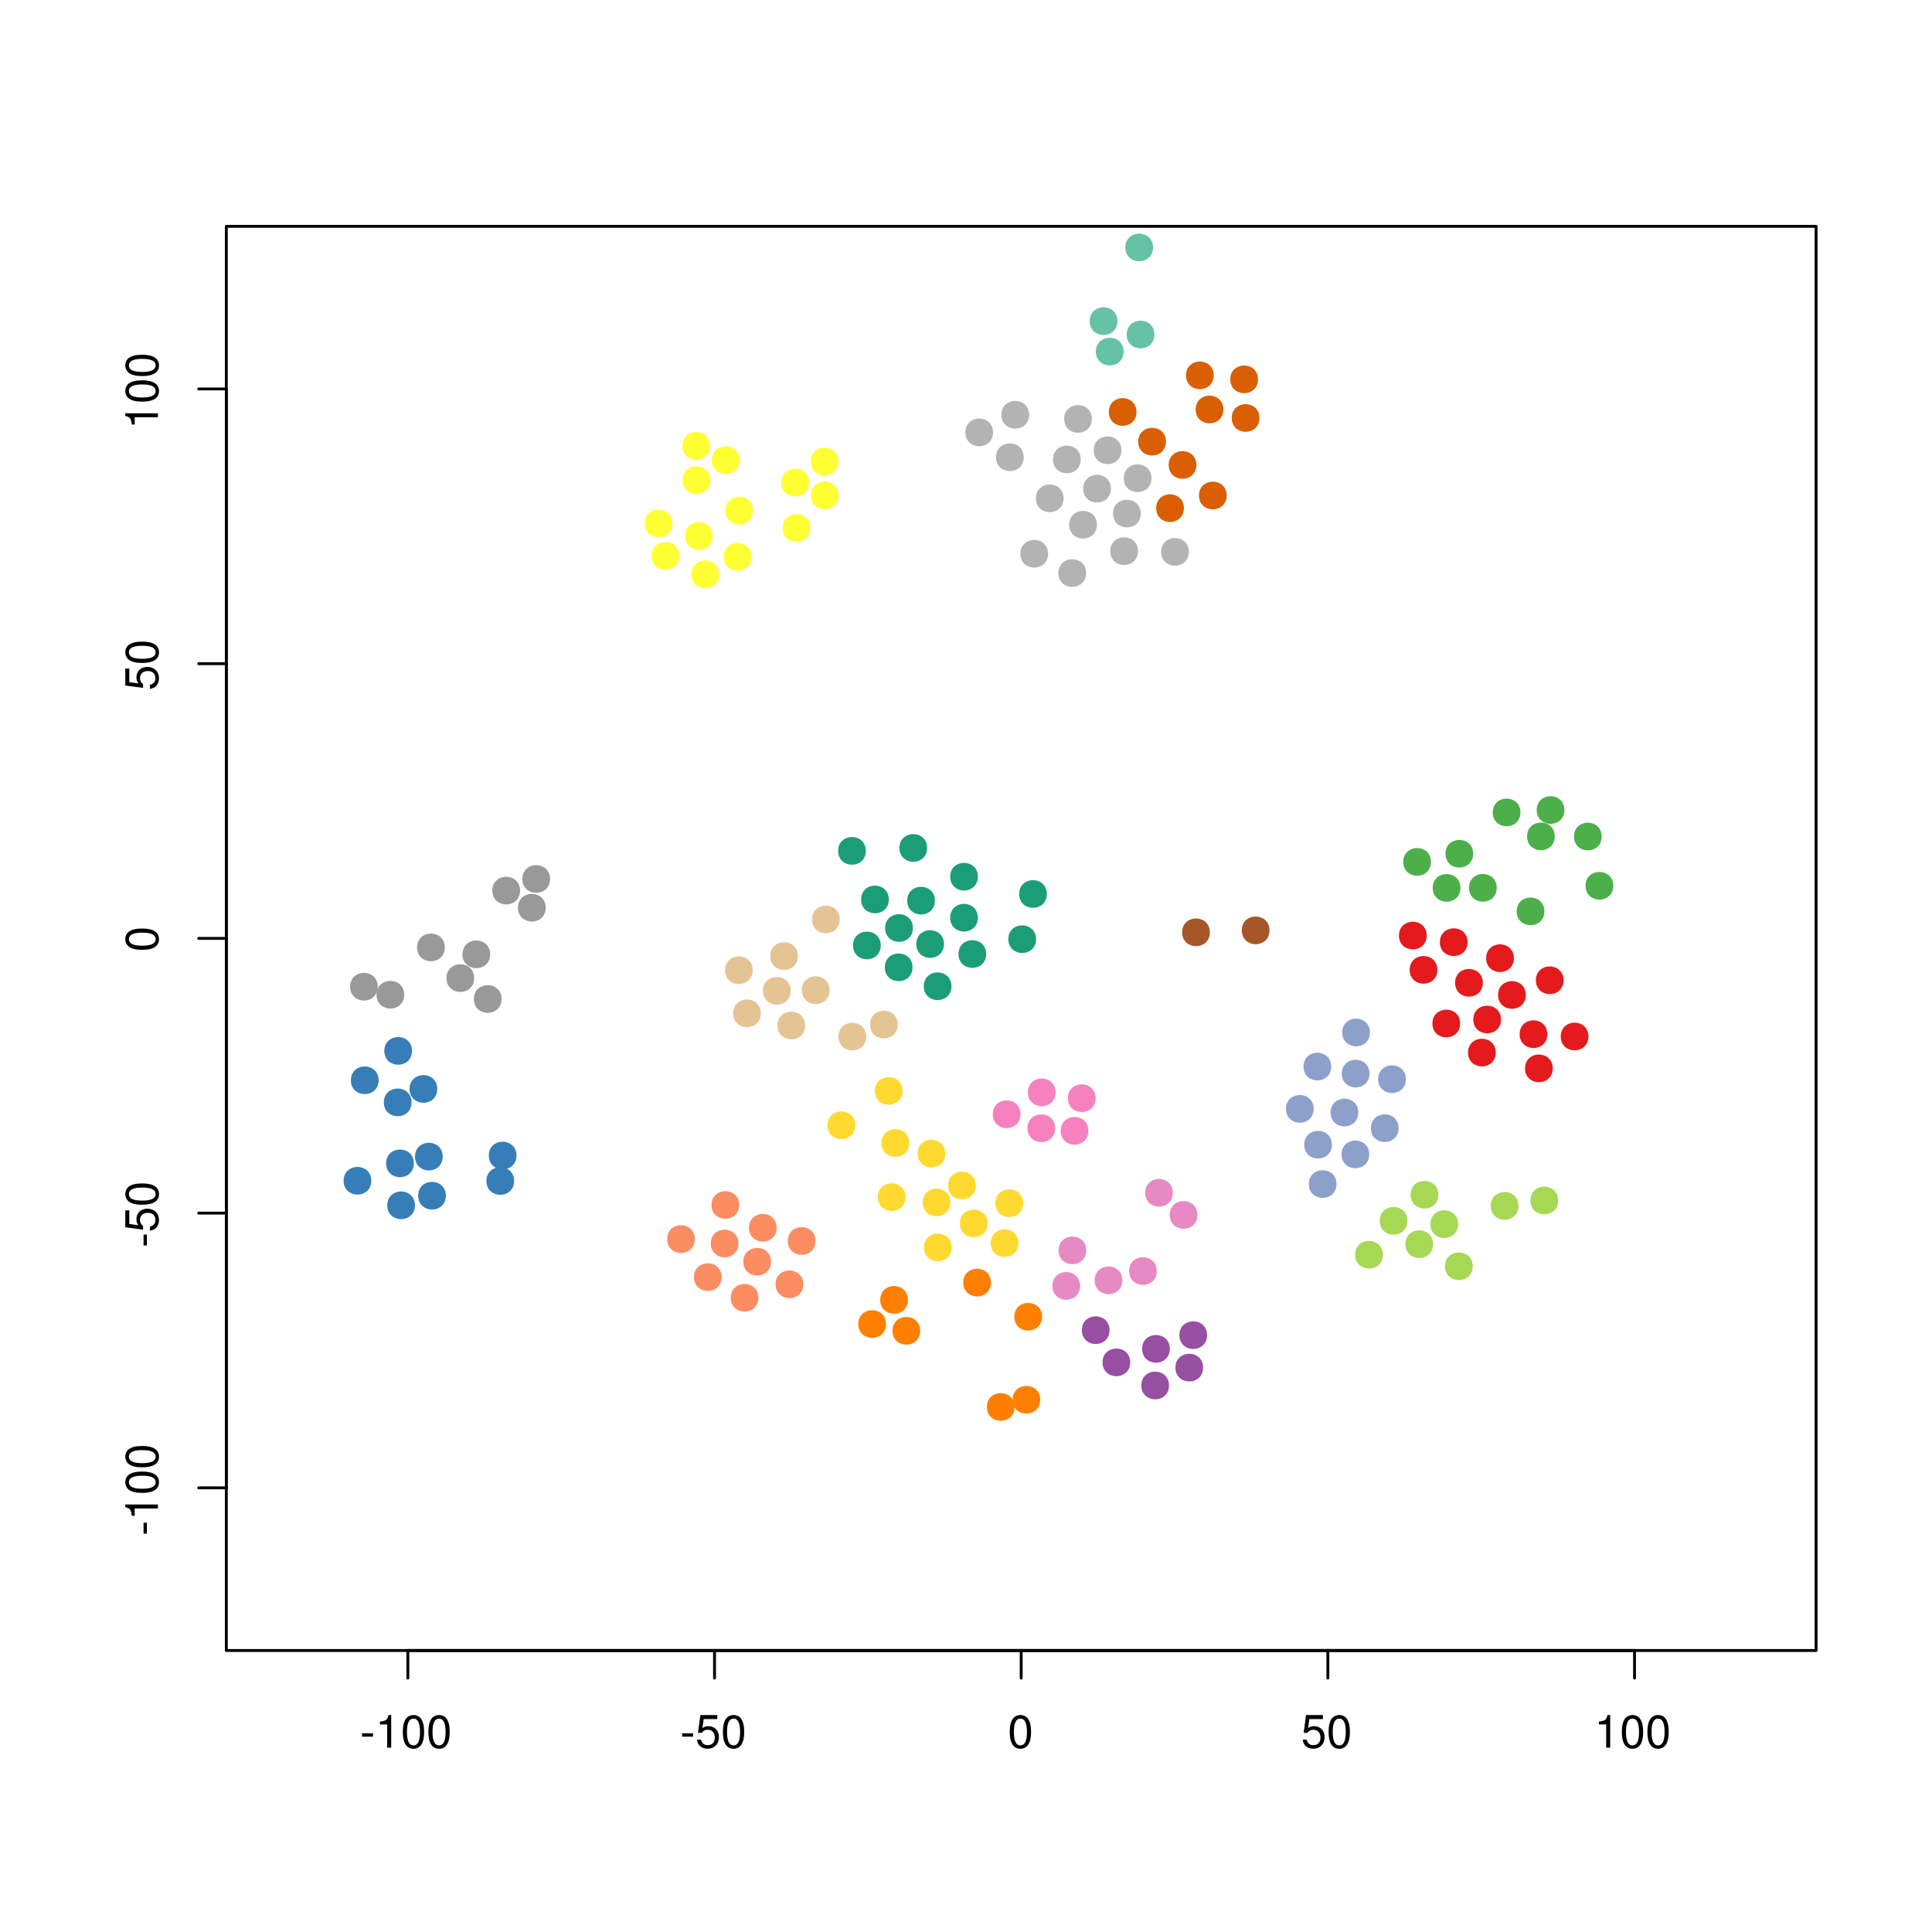 <?xml version="1.0" encoding="UTF-8"?>
<svg xmlns="http://www.w3.org/2000/svg" xmlns:xlink="http://www.w3.org/1999/xlink" width="504pt" height="504pt" viewBox="0 0 504 504" version="1.1">
<defs>
<g>
<symbol overflow="visible" id="glyph0-0">
<path style="stroke:none;" d=""/>
</symbol>
<symbol overflow="visible" id="glyph0-1">
<path style="stroke:none;" d="M 3.406 -3.75 L 0.547 -3.75 L 0.547 -2.875 L 3.406 -2.875 L 3.406 -3.75 Z M 3.406 -3.75 "/>
</symbol>
<symbol overflow="visible" id="glyph0-2">
<path style="stroke:none;" d="M 3.109 -6.062 L 3.109 0 L 4.156 0 L 4.156 -8.516 L 3.469 -8.516 C 3.094 -7.203 2.859 -7.016 1.219 -6.812 L 1.219 -6.062 L 3.109 -6.062 Z M 3.109 -6.062 "/>
</symbol>
<symbol overflow="visible" id="glyph0-3">
<path style="stroke:none;" d="M 3.297 -8.516 C 2.516 -8.516 1.781 -8.156 1.344 -7.578 C 0.797 -6.828 0.516 -5.688 0.516 -4.109 C 0.516 -1.25 1.469 0.281 3.297 0.281 C 5.094 0.281 6.078 -1.25 6.078 -4.047 C 6.078 -5.703 5.812 -6.797 5.25 -7.578 C 4.812 -8.172 4.109 -8.516 3.297 -8.516 Z M 3.297 -7.578 C 4.438 -7.578 5 -6.422 5 -4.141 C 5 -1.734 4.453 -0.594 3.281 -0.594 C 2.156 -0.594 1.594 -1.781 1.594 -4.109 C 1.594 -6.438 2.156 -7.578 3.297 -7.578 Z M 3.297 -7.578 "/>
</symbol>
<symbol overflow="visible" id="glyph0-4">
<path style="stroke:none;" d="M 5.719 -8.516 L 1.312 -8.516 L 0.688 -3.875 L 1.656 -3.875 C 2.141 -4.469 2.562 -4.672 3.219 -4.672 C 4.359 -4.672 5.078 -3.891 5.078 -2.625 C 5.078 -1.406 4.375 -0.656 3.219 -0.656 C 2.297 -0.656 1.734 -1.125 1.469 -2.094 L 0.422 -2.094 C 0.562 -1.391 0.688 -1.062 0.938 -0.75 C 1.422 -0.094 2.281 0.281 3.234 0.281 C 4.953 0.281 6.156 -0.969 6.156 -2.766 C 6.156 -4.453 5.047 -5.609 3.406 -5.609 C 2.812 -5.609 2.328 -5.453 1.844 -5.094 L 2.172 -7.469 L 5.719 -7.469 L 5.719 -8.516 Z M 5.719 -8.516 "/>
</symbol>
<symbol overflow="visible" id="glyph1-0">
<path style="stroke:none;" d=""/>
</symbol>
<symbol overflow="visible" id="glyph1-1">
<path style="stroke:none;" d="M -3.75 -3.406 L -3.75 -0.547 L -2.875 -0.547 L -2.875 -3.406 L -3.75 -3.406 Z M -3.75 -3.406 "/>
</symbol>
<symbol overflow="visible" id="glyph1-2">
<path style="stroke:none;" d="M -6.062 -3.109 L 0 -3.109 L 0 -4.156 L -8.516 -4.156 L -8.516 -3.469 C -7.203 -3.094 -7.016 -2.859 -6.812 -1.219 L -6.062 -1.219 L -6.062 -3.109 Z M -6.062 -3.109 "/>
</symbol>
<symbol overflow="visible" id="glyph1-3">
<path style="stroke:none;" d="M -8.516 -3.297 C -8.516 -2.516 -8.156 -1.781 -7.578 -1.344 C -6.828 -0.797 -5.688 -0.516 -4.109 -0.516 C -1.25 -0.516 0.281 -1.469 0.281 -3.297 C 0.281 -5.094 -1.25 -6.078 -4.047 -6.078 C -5.703 -6.078 -6.797 -5.812 -7.578 -5.25 C -8.172 -4.812 -8.516 -4.109 -8.516 -3.297 Z M -7.578 -3.297 C -7.578 -4.438 -6.422 -5 -4.141 -5 C -1.734 -5 -0.594 -4.453 -0.594 -3.281 C -0.594 -2.156 -1.781 -1.594 -4.109 -1.594 C -6.438 -1.594 -7.578 -2.156 -7.578 -3.297 Z M -7.578 -3.297 "/>
</symbol>
<symbol overflow="visible" id="glyph1-4">
<path style="stroke:none;" d="M -8.516 -5.719 L -8.516 -1.312 L -3.875 -0.688 L -3.875 -1.656 C -4.469 -2.141 -4.672 -2.562 -4.672 -3.219 C -4.672 -4.359 -3.891 -5.078 -2.625 -5.078 C -1.406 -5.078 -0.656 -4.375 -0.656 -3.219 C -0.656 -2.297 -1.125 -1.734 -2.094 -1.469 L -2.094 -0.422 C -1.391 -0.562 -1.062 -0.688 -0.75 -0.938 C -0.094 -1.422 0.281 -2.281 0.281 -3.234 C 0.281 -4.953 -0.969 -6.156 -2.766 -6.156 C -4.453 -6.156 -5.609 -5.047 -5.609 -3.406 C -5.609 -2.812 -5.453 -2.328 -5.094 -1.844 L -7.469 -2.172 L -7.469 -5.719 L -8.516 -5.719 Z M -8.516 -5.719 "/>
</symbol>
</g>
<clipPath id="clip1">
  <path d="M 59.039 59.039 L 474.758 59.039 L 474.758 431.559 L 59.039 431.559 Z M 59.039 59.039 "/>
</clipPath>
<clipPath id="clip2">
  <path d="M 0 0 L 505 0 L 505 505 L 0 505 Z M 0 0 "/>
</clipPath>
</defs>
<g id="surface0">
<rect x="0" y="0" width="504" height="504" style="fill:rgb(100%,100%,100%);fill-opacity:1;stroke:none;"/>
<g clip-path="url(#clip1)" clip-rule="nonzero">
<path style="fill-rule:nonzero;fill:rgb(60%,60%,60%);fill-opacity:1;stroke-width:0.75;stroke-linecap:round;stroke-linejoin:round;stroke:rgb(60%,60%,60%);stroke-opacity:1;stroke-miterlimit:10;" d="M 115.66 247.148 C 115.66 251.469 109.18 251.469 109.18 247.148 C 109.18 242.828 115.66 242.828 115.66 247.148 "/>
<path style="fill-rule:nonzero;fill:rgb(60%,60%,60%);fill-opacity:1;stroke-width:0.75;stroke-linecap:round;stroke-linejoin:round;stroke:rgb(60%,60%,60%);stroke-opacity:1;stroke-miterlimit:10;" d="M 123.324 255.16 C 123.324 259.48 116.844 259.48 116.844 255.16 C 116.844 250.84 123.324 250.84 123.324 255.16 "/>
<path style="fill-rule:nonzero;fill:rgb(60%,60%,60%);fill-opacity:1;stroke-width:0.75;stroke-linecap:round;stroke-linejoin:round;stroke:rgb(60%,60%,60%);stroke-opacity:1;stroke-miterlimit:10;" d="M 141.977 236.797 C 141.977 241.117 135.496 241.117 135.496 236.797 C 135.496 232.477 141.977 232.477 141.977 236.797 "/>
<path style="fill-rule:nonzero;fill:rgb(60%,60%,60%);fill-opacity:1;stroke-width:0.75;stroke-linecap:round;stroke-linejoin:round;stroke:rgb(60%,60%,60%);stroke-opacity:1;stroke-miterlimit:10;" d="M 135.293 232.328 C 135.293 236.648 128.812 236.648 128.812 232.328 C 128.812 228.012 135.293 228.012 135.293 232.328 "/>
<path style="fill-rule:nonzero;fill:rgb(60%,60%,60%);fill-opacity:1;stroke-width:0.75;stroke-linecap:round;stroke-linejoin:round;stroke:rgb(60%,60%,60%);stroke-opacity:1;stroke-miterlimit:10;" d="M 143.117 229.297 C 143.117 233.617 136.637 233.617 136.637 229.297 C 136.637 224.98 143.117 224.98 143.117 229.297 "/>
<path style="fill-rule:nonzero;fill:rgb(60%,60%,60%);fill-opacity:1;stroke-width:0.75;stroke-linecap:round;stroke-linejoin:round;stroke:rgb(60%,60%,60%);stroke-opacity:1;stroke-miterlimit:10;" d="M 98.188 257.406 C 98.188 261.727 91.707 261.727 91.707 257.406 C 91.707 253.086 98.188 253.086 98.188 257.406 "/>
<path style="fill-rule:nonzero;fill:rgb(60%,60%,60%);fill-opacity:1;stroke-width:0.75;stroke-linecap:round;stroke-linejoin:round;stroke:rgb(60%,60%,60%);stroke-opacity:1;stroke-miterlimit:10;" d="M 105.074 259.496 C 105.074 263.816 98.594 263.816 98.594 259.496 C 98.594 255.176 105.074 255.176 105.074 259.496 "/>
<path style="fill-rule:nonzero;fill:rgb(21.569%,49.412%,72.157%);fill-opacity:1;stroke-width:0.75;stroke-linecap:round;stroke-linejoin:round;stroke:rgb(21.569%,49.412%,72.157%);stroke-opacity:1;stroke-miterlimit:10;" d="M 107.109 274.148 C 107.109 278.469 100.629 278.469 100.629 274.148 C 100.629 269.828 107.109 269.828 107.109 274.148 "/>
<path style="fill-rule:nonzero;fill:rgb(60%,60%,60%);fill-opacity:1;stroke-width:0.75;stroke-linecap:round;stroke-linejoin:round;stroke:rgb(60%,60%,60%);stroke-opacity:1;stroke-miterlimit:10;" d="M 130.469 260.609 C 130.469 264.93 123.988 264.93 123.988 260.609 C 123.988 256.289 130.469 256.289 130.469 260.609 "/>
<path style="fill-rule:nonzero;fill:rgb(60%,60%,60%);fill-opacity:1;stroke-width:0.75;stroke-linecap:round;stroke-linejoin:round;stroke:rgb(60%,60%,60%);stroke-opacity:1;stroke-miterlimit:10;" d="M 127.492 248.953 C 127.492 253.273 121.012 253.273 121.012 248.953 C 121.012 244.633 127.492 244.633 127.492 248.953 "/>
<path style="fill-rule:nonzero;fill:rgb(21.569%,49.412%,72.157%);fill-opacity:1;stroke-width:0.75;stroke-linecap:round;stroke-linejoin:round;stroke:rgb(21.569%,49.412%,72.157%);stroke-opacity:1;stroke-miterlimit:10;" d="M 106.984 287.582 C 106.984 291.902 100.504 291.902 100.504 287.582 C 100.504 283.262 106.984 283.262 106.984 287.582 "/>
<path style="fill-rule:nonzero;fill:rgb(21.569%,49.412%,72.157%);fill-opacity:1;stroke-width:0.75;stroke-linecap:round;stroke-linejoin:round;stroke:rgb(21.569%,49.412%,72.157%);stroke-opacity:1;stroke-miterlimit:10;" d="M 98.391 281.812 C 98.391 286.133 91.91 286.133 91.91 281.812 C 91.91 277.492 98.391 277.492 98.391 281.812 "/>
<path style="fill-rule:nonzero;fill:rgb(21.569%,49.412%,72.157%);fill-opacity:1;stroke-width:0.75;stroke-linecap:round;stroke-linejoin:round;stroke:rgb(21.569%,49.412%,72.157%);stroke-opacity:1;stroke-miterlimit:10;" d="M 113.699 284.074 C 113.699 288.395 107.219 288.395 107.219 284.074 C 107.219 279.754 113.699 279.754 113.699 284.074 "/>
<path style="fill-rule:nonzero;fill:rgb(89.412%,10.196%,10.98%);fill-opacity:1;stroke-width:0.75;stroke-linecap:round;stroke-linejoin:round;stroke:rgb(89.412%,10.196%,10.98%);stroke-opacity:1;stroke-miterlimit:10;" d="M 391.188 265.957 C 391.188 270.273 384.711 270.273 384.711 265.957 C 384.711 261.637 391.188 261.637 391.188 265.957 "/>
<path style="fill-rule:nonzero;fill:rgb(89.412%,10.196%,10.98%);fill-opacity:1;stroke-width:0.75;stroke-linecap:round;stroke-linejoin:round;stroke:rgb(89.412%,10.196%,10.98%);stroke-opacity:1;stroke-miterlimit:10;" d="M 374.59 253.008 C 374.59 257.328 368.109 257.328 368.109 253.008 C 368.109 248.688 374.59 248.688 374.59 253.008 "/>
<path style="fill-rule:nonzero;fill:rgb(89.412%,10.196%,10.98%);fill-opacity:1;stroke-width:0.75;stroke-linecap:round;stroke-linejoin:round;stroke:rgb(89.412%,10.196%,10.98%);stroke-opacity:1;stroke-miterlimit:10;" d="M 386.445 256.383 C 386.445 260.703 379.965 260.703 379.965 256.383 C 379.965 252.062 386.445 252.062 386.445 256.383 "/>
<path style="fill-rule:nonzero;fill:rgb(89.412%,10.196%,10.98%);fill-opacity:1;stroke-width:0.75;stroke-linecap:round;stroke-linejoin:round;stroke:rgb(89.412%,10.196%,10.98%);stroke-opacity:1;stroke-miterlimit:10;" d="M 397.656 259.555 C 397.656 263.875 391.176 263.875 391.176 259.555 C 391.176 255.234 397.656 255.234 397.656 259.555 "/>
<path style="fill-rule:nonzero;fill:rgb(55.294%,62.745%,79.608%);fill-opacity:1;stroke-width:0.75;stroke-linecap:round;stroke-linejoin:round;stroke:rgb(55.294%,62.745%,79.608%);stroke-opacity:1;stroke-miterlimit:10;" d="M 357.004 269.344 C 357.004 273.66 350.523 273.66 350.523 269.344 C 350.523 265.023 357.004 265.023 357.004 269.344 "/>
<path style="fill-rule:nonzero;fill:rgb(89.412%,10.196%,10.98%);fill-opacity:1;stroke-width:0.75;stroke-linecap:round;stroke-linejoin:round;stroke:rgb(89.412%,10.196%,10.98%);stroke-opacity:1;stroke-miterlimit:10;" d="M 414.004 270.387 C 414.004 274.707 407.523 274.707 407.523 270.387 C 407.523 266.066 414.004 266.066 414.004 270.387 "/>
<path style="fill-rule:nonzero;fill:rgb(89.412%,10.196%,10.98%);fill-opacity:1;stroke-width:0.75;stroke-linecap:round;stroke-linejoin:round;stroke:rgb(89.412%,10.196%,10.98%);stroke-opacity:1;stroke-miterlimit:10;" d="M 380.527 267.008 C 380.527 271.324 374.047 271.324 374.047 267.008 C 374.047 262.688 380.527 262.688 380.527 267.008 "/>
<path style="fill-rule:nonzero;fill:rgb(55.294%,62.745%,79.608%);fill-opacity:1;stroke-width:0.75;stroke-linecap:round;stroke-linejoin:round;stroke:rgb(55.294%,62.745%,79.608%);stroke-opacity:1;stroke-miterlimit:10;" d="M 356.883 280.074 C 356.883 284.391 350.402 284.391 350.402 280.074 C 350.402 275.754 356.883 275.754 356.883 280.074 "/>
<path style="fill-rule:nonzero;fill:rgb(65.098%,84.706%,32.941%);fill-opacity:1;stroke-width:0.75;stroke-linecap:round;stroke-linejoin:round;stroke:rgb(65.098%,84.706%,32.941%);stroke-opacity:1;stroke-miterlimit:10;" d="M 380.004 319.336 C 380.004 323.656 373.523 323.656 373.523 319.336 C 373.523 315.016 380.004 315.016 380.004 319.336 "/>
<path style="fill-rule:nonzero;fill:rgb(89.412%,10.196%,10.98%);fill-opacity:1;stroke-width:0.75;stroke-linecap:round;stroke-linejoin:round;stroke:rgb(89.412%,10.196%,10.98%);stroke-opacity:1;stroke-miterlimit:10;" d="M 389.816 274.59 C 389.816 278.906 383.336 278.906 383.336 274.59 C 383.336 270.27 389.816 270.27 389.816 274.59 "/>
<path style="fill-rule:nonzero;fill:rgb(55.294%,62.745%,79.608%);fill-opacity:1;stroke-width:0.75;stroke-linecap:round;stroke-linejoin:round;stroke:rgb(55.294%,62.745%,79.608%);stroke-opacity:1;stroke-miterlimit:10;" d="M 366.379 281.531 C 366.379 285.852 359.898 285.852 359.898 281.531 C 359.898 277.211 366.379 277.211 366.379 281.531 "/>
<path style="fill-rule:nonzero;fill:rgb(65.098%,84.706%,32.941%);fill-opacity:1;stroke-width:0.75;stroke-linecap:round;stroke-linejoin:round;stroke:rgb(65.098%,84.706%,32.941%);stroke-opacity:1;stroke-miterlimit:10;" d="M 383.812 330.332 C 383.812 334.652 377.332 334.652 377.332 330.332 C 377.332 326.012 383.812 326.012 383.812 330.332 "/>
<path style="fill-rule:nonzero;fill:rgb(89.412%,10.196%,10.98%);fill-opacity:1;stroke-width:0.75;stroke-linecap:round;stroke-linejoin:round;stroke:rgb(89.412%,10.196%,10.98%);stroke-opacity:1;stroke-miterlimit:10;" d="M 403.277 269.785 C 403.277 274.105 396.797 274.105 396.797 269.785 C 396.797 265.465 403.277 265.465 403.277 269.785 "/>
<path style="fill-rule:nonzero;fill:rgb(65.098%,84.706%,32.941%);fill-opacity:1;stroke-width:0.75;stroke-linecap:round;stroke-linejoin:round;stroke:rgb(65.098%,84.706%,32.941%);stroke-opacity:1;stroke-miterlimit:10;" d="M 373.473 324.559 C 373.473 328.879 366.992 328.879 366.992 324.559 C 366.992 320.238 373.473 320.238 373.473 324.559 "/>
<path style="fill-rule:nonzero;fill:rgb(89.412%,10.196%,10.98%);fill-opacity:1;stroke-width:0.75;stroke-linecap:round;stroke-linejoin:round;stroke:rgb(89.412%,10.196%,10.98%);stroke-opacity:1;stroke-miterlimit:10;" d="M 404.684 278.707 C 404.684 283.027 398.203 283.027 398.203 278.707 C 398.203 274.387 404.684 274.387 404.684 278.707 "/>
<path style="fill-rule:nonzero;fill:rgb(55.294%,62.745%,79.608%);fill-opacity:1;stroke-width:0.75;stroke-linecap:round;stroke-linejoin:round;stroke:rgb(55.294%,62.745%,79.608%);stroke-opacity:1;stroke-miterlimit:10;" d="M 346.902 278.242 C 346.902 282.562 340.422 282.562 340.422 278.242 C 340.422 273.922 346.902 273.922 346.902 278.242 "/>
<path style="fill-rule:nonzero;fill:rgb(55.294%,62.745%,79.608%);fill-opacity:1;stroke-width:0.75;stroke-linecap:round;stroke-linejoin:round;stroke:rgb(55.294%,62.745%,79.608%);stroke-opacity:1;stroke-miterlimit:10;" d="M 342.32 289.27 C 342.32 293.59 335.84 293.59 335.84 289.27 C 335.84 284.949 342.32 284.949 342.32 289.27 "/>
<path style="fill-rule:nonzero;fill:rgb(89.412%,10.196%,10.98%);fill-opacity:1;stroke-width:0.75;stroke-linecap:round;stroke-linejoin:round;stroke:rgb(89.412%,10.196%,10.98%);stroke-opacity:1;stroke-miterlimit:10;" d="M 407.504 255.727 C 407.504 260.047 401.027 260.047 401.027 255.727 C 401.027 251.406 407.504 251.406 407.504 255.727 "/>
<path style="fill-rule:nonzero;fill:rgb(30.196%,68.627%,29.02%);fill-opacity:1;stroke-width:0.75;stroke-linecap:round;stroke-linejoin:round;stroke:rgb(30.196%,68.627%,29.02%);stroke-opacity:1;stroke-miterlimit:10;" d="M 405.219 218.184 C 405.219 222.504 398.738 222.504 398.738 218.184 C 398.738 213.863 405.219 213.863 405.219 218.184 "/>
<path style="fill-rule:nonzero;fill:rgb(30.196%,68.627%,29.02%);fill-opacity:1;stroke-width:0.75;stroke-linecap:round;stroke-linejoin:round;stroke:rgb(30.196%,68.627%,29.02%);stroke-opacity:1;stroke-miterlimit:10;" d="M 417.453 218.219 C 417.453 222.539 410.973 222.539 410.973 218.219 C 410.973 213.898 417.453 213.898 417.453 218.219 "/>
<path style="fill-rule:nonzero;fill:rgb(55.294%,62.745%,79.608%);fill-opacity:1;stroke-width:0.75;stroke-linecap:round;stroke-linejoin:round;stroke:rgb(55.294%,62.745%,79.608%);stroke-opacity:1;stroke-miterlimit:10;" d="M 353.969 290.23 C 353.969 294.551 347.488 294.551 347.488 290.23 C 347.488 285.914 353.969 285.914 353.969 290.23 "/>
<path style="fill-rule:nonzero;fill:rgb(30.196%,68.627%,29.02%);fill-opacity:1;stroke-width:0.75;stroke-linecap:round;stroke-linejoin:round;stroke:rgb(30.196%,68.627%,29.02%);stroke-opacity:1;stroke-miterlimit:10;" d="M 402.512 237.746 C 402.512 242.066 396.031 242.066 396.031 237.746 C 396.031 233.426 402.512 233.426 402.512 237.746 "/>
<path style="fill-rule:nonzero;fill:rgb(55.294%,62.745%,79.608%);fill-opacity:1;stroke-width:0.75;stroke-linecap:round;stroke-linejoin:round;stroke:rgb(55.294%,62.745%,79.608%);stroke-opacity:1;stroke-miterlimit:10;" d="M 356.824 301.145 C 356.824 305.465 350.344 305.465 350.344 301.145 C 350.344 296.824 356.824 296.824 356.824 301.145 "/>
<path style="fill-rule:nonzero;fill:rgb(55.294%,62.745%,79.608%);fill-opacity:1;stroke-width:0.75;stroke-linecap:round;stroke-linejoin:round;stroke:rgb(55.294%,62.745%,79.608%);stroke-opacity:1;stroke-miterlimit:10;" d="M 347.082 298.613 C 347.082 302.934 340.602 302.934 340.602 298.613 C 340.602 294.293 347.082 294.293 347.082 298.613 "/>
<path style="fill-rule:nonzero;fill:rgb(55.294%,62.745%,79.608%);fill-opacity:1;stroke-width:0.75;stroke-linecap:round;stroke-linejoin:round;stroke:rgb(55.294%,62.745%,79.608%);stroke-opacity:1;stroke-miterlimit:10;" d="M 364.48 294.301 C 364.48 298.621 358 298.621 358 294.301 C 358 289.98 364.48 289.98 364.48 294.301 "/>
<path style="fill-rule:nonzero;fill:rgb(30.196%,68.627%,29.02%);fill-opacity:1;stroke-width:0.75;stroke-linecap:round;stroke-linejoin:round;stroke:rgb(30.196%,68.627%,29.02%);stroke-opacity:1;stroke-miterlimit:10;" d="M 396.258 211.941 C 396.258 216.262 389.777 216.262 389.777 211.941 C 389.777 207.621 396.258 207.621 396.258 211.941 "/>
<path style="fill-rule:nonzero;fill:rgb(30.196%,68.627%,29.02%);fill-opacity:1;stroke-width:0.75;stroke-linecap:round;stroke-linejoin:round;stroke:rgb(30.196%,68.627%,29.02%);stroke-opacity:1;stroke-miterlimit:10;" d="M 407.734 211.305 C 407.734 215.625 401.254 215.625 401.254 211.305 C 401.254 206.984 407.734 206.984 407.734 211.305 "/>
<path style="fill-rule:nonzero;fill:rgb(30.196%,68.627%,29.02%);fill-opacity:1;stroke-width:0.75;stroke-linecap:round;stroke-linejoin:round;stroke:rgb(30.196%,68.627%,29.02%);stroke-opacity:1;stroke-miterlimit:10;" d="M 372.922 224.844 C 372.922 229.164 366.441 229.164 366.441 224.844 C 366.441 220.523 372.922 220.523 372.922 224.844 "/>
<path style="fill-rule:nonzero;fill:rgb(30.196%,68.627%,29.02%);fill-opacity:1;stroke-width:0.75;stroke-linecap:round;stroke-linejoin:round;stroke:rgb(30.196%,68.627%,29.02%);stroke-opacity:1;stroke-miterlimit:10;" d="M 380.609 231.621 C 380.609 235.941 374.129 235.941 374.129 231.621 C 374.129 227.301 380.609 227.301 380.609 231.621 "/>
<path style="fill-rule:nonzero;fill:rgb(89.412%,10.196%,10.98%);fill-opacity:1;stroke-width:0.75;stroke-linecap:round;stroke-linejoin:round;stroke:rgb(89.412%,10.196%,10.98%);stroke-opacity:1;stroke-miterlimit:10;" d="M 382.473 245.785 C 382.473 250.105 375.992 250.105 375.992 245.785 C 375.992 241.465 382.473 241.465 382.473 245.785 "/>
<path style="fill-rule:nonzero;fill:rgb(89.412%,10.196%,10.98%);fill-opacity:1;stroke-width:0.75;stroke-linecap:round;stroke-linejoin:round;stroke:rgb(89.412%,10.196%,10.98%);stroke-opacity:1;stroke-miterlimit:10;" d="M 394.543 249.965 C 394.543 254.285 388.066 254.285 388.066 249.965 C 388.066 245.645 394.543 245.645 394.543 249.965 "/>
<path style="fill-rule:nonzero;fill:rgb(89.412%,10.196%,10.98%);fill-opacity:1;stroke-width:0.75;stroke-linecap:round;stroke-linejoin:round;stroke:rgb(89.412%,10.196%,10.98%);stroke-opacity:1;stroke-miterlimit:10;" d="M 371.801 244.059 C 371.801 248.379 365.32 248.379 365.32 244.059 C 365.32 239.738 371.801 239.738 371.801 244.059 "/>
<path style="fill-rule:nonzero;fill:rgb(100%,100%,20%);fill-opacity:1;stroke-width:0.75;stroke-linecap:round;stroke-linejoin:round;stroke:rgb(100%,100%,20%);stroke-opacity:1;stroke-miterlimit:10;" d="M 184.914 125.262 C 184.914 129.582 178.434 129.582 178.434 125.262 C 178.434 120.941 184.914 120.941 184.914 125.262 "/>
<path style="fill-rule:nonzero;fill:rgb(100%,100%,20%);fill-opacity:1;stroke-width:0.75;stroke-linecap:round;stroke-linejoin:round;stroke:rgb(100%,100%,20%);stroke-opacity:1;stroke-miterlimit:10;" d="M 196.062 133.207 C 196.062 137.527 189.582 137.527 189.582 133.207 C 189.582 128.887 196.062 128.887 196.062 133.207 "/>
<path style="fill-rule:nonzero;fill:rgb(100%,100%,20%);fill-opacity:1;stroke-width:0.75;stroke-linecap:round;stroke-linejoin:round;stroke:rgb(100%,100%,20%);stroke-opacity:1;stroke-miterlimit:10;" d="M 184.828 116.316 C 184.828 120.633 178.348 120.633 178.348 116.316 C 178.348 111.996 184.828 111.996 184.828 116.316 "/>
<path style="fill-rule:nonzero;fill:rgb(100%,100%,20%);fill-opacity:1;stroke-width:0.75;stroke-linecap:round;stroke-linejoin:round;stroke:rgb(100%,100%,20%);stroke-opacity:1;stroke-miterlimit:10;" d="M 192.555 120.051 C 192.555 124.371 186.074 124.371 186.074 120.051 C 186.074 115.73 192.555 115.73 192.555 120.051 "/>
<path style="fill-rule:nonzero;fill:rgb(100%,100%,20%);fill-opacity:1;stroke-width:0.75;stroke-linecap:round;stroke-linejoin:round;stroke:rgb(100%,100%,20%);stroke-opacity:1;stroke-miterlimit:10;" d="M 176.84 144.996 C 176.84 149.316 170.359 149.316 170.359 144.996 C 170.359 140.676 176.84 140.676 176.84 144.996 "/>
<path style="fill-rule:nonzero;fill:rgb(100%,100%,20%);fill-opacity:1;stroke-width:0.75;stroke-linecap:round;stroke-linejoin:round;stroke:rgb(100%,100%,20%);stroke-opacity:1;stroke-miterlimit:10;" d="M 195.637 145.258 C 195.637 149.574 189.156 149.574 189.156 145.258 C 189.156 140.938 195.637 140.938 195.637 145.258 "/>
<path style="fill-rule:nonzero;fill:rgb(100%,100%,20%);fill-opacity:1;stroke-width:0.75;stroke-linecap:round;stroke-linejoin:round;stroke:rgb(100%,100%,20%);stroke-opacity:1;stroke-miterlimit:10;" d="M 175.035 136.547 C 175.035 140.867 168.559 140.867 168.559 136.547 C 168.559 132.227 175.035 132.227 175.035 136.547 "/>
<path style="fill-rule:nonzero;fill:rgb(100%,100%,20%);fill-opacity:1;stroke-width:0.75;stroke-linecap:round;stroke-linejoin:round;stroke:rgb(100%,100%,20%);stroke-opacity:1;stroke-miterlimit:10;" d="M 185.551 139.82 C 185.551 144.141 179.074 144.141 179.074 139.82 C 179.074 135.5 185.551 135.5 185.551 139.82 "/>
<path style="fill-rule:nonzero;fill:rgb(100%,100%,20%);fill-opacity:1;stroke-width:0.75;stroke-linecap:round;stroke-linejoin:round;stroke:rgb(100%,100%,20%);stroke-opacity:1;stroke-miterlimit:10;" d="M 187.203 149.812 C 187.203 154.133 180.723 154.133 180.723 149.812 C 180.723 145.492 187.203 145.492 187.203 149.812 "/>
<path style="fill-rule:nonzero;fill:rgb(21.569%,49.412%,72.157%);fill-opacity:1;stroke-width:0.75;stroke-linecap:round;stroke-linejoin:round;stroke:rgb(21.569%,49.412%,72.157%);stroke-opacity:1;stroke-miterlimit:10;" d="M 115.117 301.727 C 115.117 306.043 108.637 306.043 108.637 301.727 C 108.637 297.406 115.117 297.406 115.117 301.727 "/>
<path style="fill-rule:nonzero;fill:rgb(21.569%,49.412%,72.157%);fill-opacity:1;stroke-width:0.75;stroke-linecap:round;stroke-linejoin:round;stroke:rgb(21.569%,49.412%,72.157%);stroke-opacity:1;stroke-miterlimit:10;" d="M 96.488 308.023 C 96.488 312.344 90.008 312.344 90.008 308.023 C 90.008 303.703 96.488 303.703 96.488 308.023 "/>
<path style="fill-rule:nonzero;fill:rgb(21.569%,49.412%,72.157%);fill-opacity:1;stroke-width:0.75;stroke-linecap:round;stroke-linejoin:round;stroke:rgb(21.569%,49.412%,72.157%);stroke-opacity:1;stroke-miterlimit:10;" d="M 107.586 303.48 C 107.586 307.801 101.105 307.801 101.105 303.48 C 101.105 299.16 107.586 299.16 107.586 303.48 "/>
<path style="fill-rule:nonzero;fill:rgb(21.569%,49.412%,72.157%);fill-opacity:1;stroke-width:0.75;stroke-linecap:round;stroke-linejoin:round;stroke:rgb(21.569%,49.412%,72.157%);stroke-opacity:1;stroke-miterlimit:10;" d="M 115.941 311.922 C 115.941 316.242 109.461 316.242 109.461 311.922 C 109.461 307.605 115.941 307.605 115.941 311.922 "/>
<path style="fill-rule:nonzero;fill:rgb(21.569%,49.412%,72.157%);fill-opacity:1;stroke-width:0.75;stroke-linecap:round;stroke-linejoin:round;stroke:rgb(21.569%,49.412%,72.157%);stroke-opacity:1;stroke-miterlimit:10;" d="M 107.875 314.43 C 107.875 318.75 101.395 318.75 101.395 314.43 C 101.395 310.109 107.875 310.109 107.875 314.43 "/>
<path style="fill-rule:nonzero;fill:rgb(21.569%,49.412%,72.157%);fill-opacity:1;stroke-width:0.75;stroke-linecap:round;stroke-linejoin:round;stroke:rgb(21.569%,49.412%,72.157%);stroke-opacity:1;stroke-miterlimit:10;" d="M 133.742 308.082 C 133.742 312.402 127.262 312.402 127.262 308.082 C 127.262 303.762 133.742 303.762 133.742 308.082 "/>
<path style="fill-rule:nonzero;fill:rgb(21.569%,49.412%,72.157%);fill-opacity:1;stroke-width:0.75;stroke-linecap:round;stroke-linejoin:round;stroke:rgb(21.569%,49.412%,72.157%);stroke-opacity:1;stroke-miterlimit:10;" d="M 134.367 301.445 C 134.367 305.766 127.891 305.766 127.891 301.445 C 127.891 297.125 134.367 297.125 134.367 301.445 "/>
<path style="fill-rule:nonzero;fill:rgb(30.196%,68.627%,29.02%);fill-opacity:1;stroke-width:0.75;stroke-linecap:round;stroke-linejoin:round;stroke:rgb(30.196%,68.627%,29.02%);stroke-opacity:1;stroke-miterlimit:10;" d="M 390.074 231.605 C 390.074 235.926 383.594 235.926 383.594 231.605 C 383.594 227.285 390.074 227.285 390.074 231.605 "/>
<path style="fill-rule:nonzero;fill:rgb(40%,76.078%,64.706%);fill-opacity:1;stroke-width:0.75;stroke-linecap:round;stroke-linejoin:round;stroke:rgb(40%,76.078%,64.706%);stroke-opacity:1;stroke-miterlimit:10;" d="M 292.738 91.719 C 292.738 96.039 286.258 96.039 286.258 91.719 C 286.258 87.402 292.738 87.402 292.738 91.719 "/>
<path style="fill-rule:nonzero;fill:rgb(70.196%,70.196%,70.196%);fill-opacity:1;stroke-width:0.75;stroke-linecap:round;stroke-linejoin:round;stroke:rgb(70.196%,70.196%,70.196%);stroke-opacity:1;stroke-miterlimit:10;" d="M 285.773 136.883 C 285.773 141.203 279.293 141.203 279.293 136.883 C 279.293 132.562 285.773 132.562 285.773 136.883 "/>
<path style="fill-rule:nonzero;fill:rgb(40%,76.078%,64.706%);fill-opacity:1;stroke-width:0.75;stroke-linecap:round;stroke-linejoin:round;stroke:rgb(40%,76.078%,64.706%);stroke-opacity:1;stroke-miterlimit:10;" d="M 291.121 83.777 C 291.121 88.098 284.641 88.098 284.641 83.777 C 284.641 79.457 291.121 79.457 291.121 83.777 "/>
<path style="fill-rule:nonzero;fill:rgb(40%,76.078%,64.706%);fill-opacity:1;stroke-width:0.75;stroke-linecap:round;stroke-linejoin:round;stroke:rgb(40%,76.078%,64.706%);stroke-opacity:1;stroke-miterlimit:10;" d="M 300.773 87.262 C 300.773 91.582 294.293 91.582 294.293 87.262 C 294.293 82.941 300.773 82.941 300.773 87.262 "/>
<path style="fill-rule:nonzero;fill:rgb(85.098%,37.255%,0.784%);fill-opacity:1;stroke-width:0.75;stroke-linecap:round;stroke-linejoin:round;stroke:rgb(85.098%,37.255%,0.784%);stroke-opacity:1;stroke-miterlimit:10;" d="M 311.727 121.289 C 311.727 125.609 305.246 125.609 305.246 121.289 C 305.246 116.969 311.727 116.969 311.727 121.289 "/>
<path style="fill-rule:nonzero;fill:rgb(85.098%,37.255%,0.784%);fill-opacity:1;stroke-width:0.75;stroke-linecap:round;stroke-linejoin:round;stroke:rgb(85.098%,37.255%,0.784%);stroke-opacity:1;stroke-miterlimit:10;" d="M 319.625 129.258 C 319.625 133.574 313.145 133.574 313.145 129.258 C 313.145 124.938 319.625 124.938 319.625 129.258 "/>
<path style="fill-rule:nonzero;fill:rgb(70.196%,70.196%,70.196%);fill-opacity:1;stroke-width:0.75;stroke-linecap:round;stroke-linejoin:round;stroke:rgb(70.196%,70.196%,70.196%);stroke-opacity:1;stroke-miterlimit:10;" d="M 266.684 119.277 C 266.684 123.598 260.207 123.598 260.207 119.277 C 260.207 114.957 266.684 114.957 266.684 119.277 "/>
<path style="fill-rule:nonzero;fill:rgb(85.098%,37.255%,0.784%);fill-opacity:1;stroke-width:0.75;stroke-linecap:round;stroke-linejoin:round;stroke:rgb(85.098%,37.255%,0.784%);stroke-opacity:1;stroke-miterlimit:10;" d="M 318.766 106.824 C 318.766 111.145 312.289 111.145 312.289 106.824 C 312.289 102.504 318.766 102.504 318.766 106.824 "/>
<path style="fill-rule:nonzero;fill:rgb(85.098%,37.255%,0.784%);fill-opacity:1;stroke-width:0.75;stroke-linecap:round;stroke-linejoin:round;stroke:rgb(85.098%,37.255%,0.784%);stroke-opacity:1;stroke-miterlimit:10;" d="M 316.246 97.914 C 316.246 102.234 309.766 102.234 309.766 97.914 C 309.766 93.594 316.246 93.594 316.246 97.914 "/>
<path style="fill-rule:nonzero;fill:rgb(85.098%,37.255%,0.784%);fill-opacity:1;stroke-width:0.75;stroke-linecap:round;stroke-linejoin:round;stroke:rgb(85.098%,37.255%,0.784%);stroke-opacity:1;stroke-miterlimit:10;" d="M 328.176 109.039 C 328.176 113.359 321.695 113.359 321.695 109.039 C 321.695 104.719 328.176 104.719 328.176 109.039 "/>
<path style="fill-rule:nonzero;fill:rgb(85.098%,37.255%,0.784%);fill-opacity:1;stroke-width:0.75;stroke-linecap:round;stroke-linejoin:round;stroke:rgb(85.098%,37.255%,0.784%);stroke-opacity:1;stroke-miterlimit:10;" d="M 327.801 98.957 C 327.801 103.277 321.32 103.277 321.32 98.957 C 321.32 94.637 327.801 94.637 327.801 98.957 "/>
<path style="fill-rule:nonzero;fill:rgb(85.098%,37.255%,0.784%);fill-opacity:1;stroke-width:0.75;stroke-linecap:round;stroke-linejoin:round;stroke:rgb(85.098%,37.255%,0.784%);stroke-opacity:1;stroke-miterlimit:10;" d="M 303.781 115.207 C 303.781 119.527 297.301 119.527 297.301 115.207 C 297.301 110.891 303.781 110.891 303.781 115.207 "/>
<path style="fill-rule:nonzero;fill:rgb(70.196%,70.196%,70.196%);fill-opacity:1;stroke-width:0.75;stroke-linecap:round;stroke-linejoin:round;stroke:rgb(70.196%,70.196%,70.196%);stroke-opacity:1;stroke-miterlimit:10;" d="M 296.48 143.777 C 296.48 148.098 290 148.098 290 143.777 C 290 139.457 296.48 139.457 296.48 143.777 "/>
<path style="fill-rule:nonzero;fill:rgb(85.098%,37.255%,0.784%);fill-opacity:1;stroke-width:0.75;stroke-linecap:round;stroke-linejoin:round;stroke:rgb(85.098%,37.255%,0.784%);stroke-opacity:1;stroke-miterlimit:10;" d="M 308.465 132.566 C 308.465 136.887 301.988 136.887 301.988 132.566 C 301.988 128.246 308.465 128.246 308.465 132.566 "/>
<path style="fill-rule:nonzero;fill:rgb(85.098%,37.255%,0.784%);fill-opacity:1;stroke-width:0.75;stroke-linecap:round;stroke-linejoin:round;stroke:rgb(85.098%,37.255%,0.784%);stroke-opacity:1;stroke-miterlimit:10;" d="M 296.105 107.469 C 296.105 111.789 289.625 111.789 289.625 107.469 C 289.625 103.148 296.105 103.148 296.105 107.469 "/>
<path style="fill-rule:nonzero;fill:rgb(70.196%,70.196%,70.196%);fill-opacity:1;stroke-width:0.75;stroke-linecap:round;stroke-linejoin:round;stroke:rgb(70.196%,70.196%,70.196%);stroke-opacity:1;stroke-miterlimit:10;" d="M 300.008 124.762 C 300.008 129.082 293.527 129.082 293.527 124.762 C 293.527 120.441 300.008 120.441 300.008 124.762 "/>
<path style="fill-rule:nonzero;fill:rgb(70.196%,70.196%,70.196%);fill-opacity:1;stroke-width:0.75;stroke-linecap:round;stroke-linejoin:round;stroke:rgb(70.196%,70.196%,70.196%);stroke-opacity:1;stroke-miterlimit:10;" d="M 292.168 117.469 C 292.168 121.789 285.691 121.789 285.691 117.469 C 285.691 113.148 292.168 113.148 292.168 117.469 "/>
<path style="fill-rule:nonzero;fill:rgb(70.196%,70.196%,70.196%);fill-opacity:1;stroke-width:0.75;stroke-linecap:round;stroke-linejoin:round;stroke:rgb(70.196%,70.196%,70.196%);stroke-opacity:1;stroke-miterlimit:10;" d="M 277.082 130 C 277.082 134.32 270.602 134.32 270.602 130 C 270.602 125.68 277.082 125.68 277.082 130 "/>
<path style="fill-rule:nonzero;fill:rgb(70.196%,70.196%,70.196%);fill-opacity:1;stroke-width:0.75;stroke-linecap:round;stroke-linejoin:round;stroke:rgb(70.196%,70.196%,70.196%);stroke-opacity:1;stroke-miterlimit:10;" d="M 268.082 108.199 C 268.082 112.52 261.602 112.52 261.602 108.199 C 261.602 103.879 268.082 103.879 268.082 108.199 "/>
<path style="fill-rule:nonzero;fill:rgb(70.196%,70.196%,70.196%);fill-opacity:1;stroke-width:0.75;stroke-linecap:round;stroke-linejoin:round;stroke:rgb(70.196%,70.196%,70.196%);stroke-opacity:1;stroke-miterlimit:10;" d="M 258.684 112.797 C 258.684 117.117 252.203 117.117 252.203 112.797 C 252.203 108.477 258.684 108.477 258.684 112.797 "/>
<path style="fill-rule:nonzero;fill:rgb(70.196%,70.196%,70.196%);fill-opacity:1;stroke-width:0.75;stroke-linecap:round;stroke-linejoin:round;stroke:rgb(70.196%,70.196%,70.196%);stroke-opacity:1;stroke-miterlimit:10;" d="M 284.461 109.285 C 284.461 113.605 277.98 113.605 277.98 109.285 C 277.98 104.965 284.461 104.965 284.461 109.285 "/>
<path style="fill-rule:nonzero;fill:rgb(70.196%,70.196%,70.196%);fill-opacity:1;stroke-width:0.75;stroke-linecap:round;stroke-linejoin:round;stroke:rgb(70.196%,70.196%,70.196%);stroke-opacity:1;stroke-miterlimit:10;" d="M 309.762 143.969 C 309.762 148.289 303.281 148.289 303.281 143.969 C 303.281 139.648 309.762 139.648 309.762 143.969 "/>
<path style="fill-rule:nonzero;fill:rgb(70.196%,70.196%,70.196%);fill-opacity:1;stroke-width:0.75;stroke-linecap:round;stroke-linejoin:round;stroke:rgb(70.196%,70.196%,70.196%);stroke-opacity:1;stroke-miterlimit:10;" d="M 297.211 133.973 C 297.211 138.293 290.73 138.293 290.73 133.973 C 290.73 129.652 297.211 129.652 297.211 133.973 "/>
<path style="fill-rule:nonzero;fill:rgb(70.196%,70.196%,70.196%);fill-opacity:1;stroke-width:0.75;stroke-linecap:round;stroke-linejoin:round;stroke:rgb(70.196%,70.196%,70.196%);stroke-opacity:1;stroke-miterlimit:10;" d="M 282.953 149.492 C 282.953 153.812 276.473 153.812 276.473 149.492 C 276.473 145.172 282.953 145.172 282.953 149.492 "/>
<path style="fill-rule:nonzero;fill:rgb(70.196%,70.196%,70.196%);fill-opacity:1;stroke-width:0.75;stroke-linecap:round;stroke-linejoin:round;stroke:rgb(70.196%,70.196%,70.196%);stroke-opacity:1;stroke-miterlimit:10;" d="M 289.422 127.48 C 289.422 131.797 282.941 131.797 282.941 127.48 C 282.941 123.16 289.422 123.16 289.422 127.48 "/>
<path style="fill-rule:nonzero;fill:rgb(70.196%,70.196%,70.196%);fill-opacity:1;stroke-width:0.75;stroke-linecap:round;stroke-linejoin:round;stroke:rgb(70.196%,70.196%,70.196%);stroke-opacity:1;stroke-miterlimit:10;" d="M 273.035 144.461 C 273.035 148.781 266.555 148.781 266.555 144.461 C 266.555 140.141 273.035 140.141 273.035 144.461 "/>
<path style="fill-rule:nonzero;fill:rgb(70.196%,70.196%,70.196%);fill-opacity:1;stroke-width:0.75;stroke-linecap:round;stroke-linejoin:round;stroke:rgb(70.196%,70.196%,70.196%);stroke-opacity:1;stroke-miterlimit:10;" d="M 281.547 119.855 C 281.547 124.176 275.066 124.176 275.066 119.855 C 275.066 115.535 281.547 115.535 281.547 119.855 "/>
<path style="fill-rule:nonzero;fill:rgb(65.098%,84.706%,32.941%);fill-opacity:1;stroke-width:0.75;stroke-linecap:round;stroke-linejoin:round;stroke:rgb(65.098%,84.706%,32.941%);stroke-opacity:1;stroke-miterlimit:10;" d="M 366.773 318.48 C 366.773 322.801 360.293 322.801 360.293 318.48 C 360.293 314.16 366.773 314.16 366.773 318.48 "/>
<path style="fill-rule:nonzero;fill:rgb(65.098%,84.706%,32.941%);fill-opacity:1;stroke-width:0.75;stroke-linecap:round;stroke-linejoin:round;stroke:rgb(65.098%,84.706%,32.941%);stroke-opacity:1;stroke-miterlimit:10;" d="M 406.102 313.168 C 406.102 317.488 399.621 317.488 399.621 313.168 C 399.621 308.848 406.102 308.848 406.102 313.168 "/>
<path style="fill-rule:nonzero;fill:rgb(65.098%,84.706%,32.941%);fill-opacity:1;stroke-width:0.75;stroke-linecap:round;stroke-linejoin:round;stroke:rgb(65.098%,84.706%,32.941%);stroke-opacity:1;stroke-miterlimit:10;" d="M 360.375 327.32 C 360.375 331.641 353.895 331.641 353.895 327.32 C 353.895 323 360.375 323 360.375 327.32 "/>
<path style="fill-rule:nonzero;fill:rgb(65.098%,84.706%,32.941%);fill-opacity:1;stroke-width:0.75;stroke-linecap:round;stroke-linejoin:round;stroke:rgb(65.098%,84.706%,32.941%);stroke-opacity:1;stroke-miterlimit:10;" d="M 395.75 314.586 C 395.75 318.906 389.27 318.906 389.27 314.586 C 389.27 310.266 395.75 310.266 395.75 314.586 "/>
<path style="fill-rule:nonzero;fill:rgb(65.098%,84.706%,32.941%);fill-opacity:1;stroke-width:0.75;stroke-linecap:round;stroke-linejoin:round;stroke:rgb(65.098%,84.706%,32.941%);stroke-opacity:1;stroke-miterlimit:10;" d="M 374.852 311.66 C 374.852 315.98 368.371 315.98 368.371 311.66 C 368.371 307.344 374.852 307.344 374.852 311.66 "/>
<path style="fill-rule:nonzero;fill:rgb(30.196%,68.627%,29.02%);fill-opacity:1;stroke-width:0.75;stroke-linecap:round;stroke-linejoin:round;stroke:rgb(30.196%,68.627%,29.02%);stroke-opacity:1;stroke-miterlimit:10;" d="M 420.48 231.074 C 420.48 235.391 414 235.391 414 231.074 C 414 226.754 420.48 226.754 420.48 231.074 "/>
<path style="fill-rule:nonzero;fill:rgb(55.294%,62.745%,79.608%);fill-opacity:1;stroke-width:0.75;stroke-linecap:round;stroke-linejoin:round;stroke:rgb(55.294%,62.745%,79.608%);stroke-opacity:1;stroke-miterlimit:10;" d="M 348.285 308.883 C 348.285 313.203 341.805 313.203 341.805 308.883 C 341.805 304.566 348.285 304.566 348.285 308.883 "/>
<path style="fill-rule:nonzero;fill:rgb(100%,100%,20%);fill-opacity:1;stroke-width:0.75;stroke-linecap:round;stroke-linejoin:round;stroke:rgb(100%,100%,20%);stroke-opacity:1;stroke-miterlimit:10;" d="M 218.379 129.234 C 218.379 133.555 211.898 133.555 211.898 129.234 C 211.898 124.918 218.379 124.918 218.379 129.234 "/>
<path style="fill-rule:nonzero;fill:rgb(100%,100%,20%);fill-opacity:1;stroke-width:0.75;stroke-linecap:round;stroke-linejoin:round;stroke:rgb(100%,100%,20%);stroke-opacity:1;stroke-miterlimit:10;" d="M 210.68 125.91 C 210.68 130.23 204.199 130.23 204.199 125.91 C 204.199 121.59 210.68 121.59 210.68 125.91 "/>
<path style="fill-rule:nonzero;fill:rgb(100%,100%,20%);fill-opacity:1;stroke-width:0.75;stroke-linecap:round;stroke-linejoin:round;stroke:rgb(100%,100%,20%);stroke-opacity:1;stroke-miterlimit:10;" d="M 218.332 120.383 C 218.332 124.703 211.852 124.703 211.852 120.383 C 211.852 116.062 218.332 116.062 218.332 120.383 "/>
<path style="fill-rule:nonzero;fill:rgb(100%,100%,20%);fill-opacity:1;stroke-width:0.75;stroke-linecap:round;stroke-linejoin:round;stroke:rgb(100%,100%,20%);stroke-opacity:1;stroke-miterlimit:10;" d="M 210.992 137.734 C 210.992 142.055 204.512 142.055 204.512 137.734 C 204.512 133.414 210.992 133.414 210.992 137.734 "/>
<path style="fill-rule:nonzero;fill:rgb(40%,76.078%,64.706%);fill-opacity:1;stroke-width:0.75;stroke-linecap:round;stroke-linejoin:round;stroke:rgb(40%,76.078%,64.706%);stroke-opacity:1;stroke-miterlimit:10;" d="M 295.953 54.527 C 295.953 58.848 289.473 58.848 289.473 54.527 C 289.473 50.207 295.953 50.207 295.953 54.527 "/>
<path style="fill-rule:nonzero;fill:rgb(40%,76.078%,64.706%);fill-opacity:1;stroke-width:0.75;stroke-linecap:round;stroke-linejoin:round;stroke:rgb(40%,76.078%,64.706%);stroke-opacity:1;stroke-miterlimit:10;" d="M 300.414 64.543 C 300.414 68.863 293.938 68.863 293.938 64.543 C 293.938 60.223 300.414 60.223 300.414 64.543 "/>
<path style="fill-rule:nonzero;fill:rgb(100%,85.098%,18.431%);fill-opacity:1;stroke-width:0.75;stroke-linecap:round;stroke-linejoin:round;stroke:rgb(100%,85.098%,18.431%);stroke-opacity:1;stroke-miterlimit:10;" d="M 257.258 319.152 C 257.258 323.473 250.777 323.473 250.777 319.152 C 250.777 314.832 257.258 314.832 257.258 319.152 "/>
<path style="fill-rule:nonzero;fill:rgb(90.588%,54.118%,76.471%);fill-opacity:1;stroke-width:0.75;stroke-linecap:round;stroke-linejoin:round;stroke:rgb(90.588%,54.118%,76.471%);stroke-opacity:1;stroke-miterlimit:10;" d="M 301.395 331.582 C 301.395 335.902 294.914 335.902 294.914 331.582 C 294.914 327.262 301.395 327.262 301.395 331.582 "/>
<path style="fill-rule:nonzero;fill:rgb(90.588%,54.118%,76.471%);fill-opacity:1;stroke-width:0.75;stroke-linecap:round;stroke-linejoin:round;stroke:rgb(90.588%,54.118%,76.471%);stroke-opacity:1;stroke-miterlimit:10;" d="M 305.59 311.164 C 305.59 315.484 299.109 315.484 299.109 311.164 C 299.109 306.848 305.59 306.848 305.59 311.164 "/>
<path style="fill-rule:nonzero;fill:rgb(100%,85.098%,18.431%);fill-opacity:1;stroke-width:0.75;stroke-linecap:round;stroke-linejoin:round;stroke:rgb(100%,85.098%,18.431%);stroke-opacity:1;stroke-miterlimit:10;" d="M 266.527 313.887 C 266.527 318.207 260.047 318.207 260.047 313.887 C 260.047 309.566 266.527 309.566 266.527 313.887 "/>
<path style="fill-rule:nonzero;fill:rgb(100%,49.804%,0%);fill-opacity:1;stroke-width:0.75;stroke-linecap:round;stroke-linejoin:round;stroke:rgb(100%,49.804%,0%);stroke-opacity:1;stroke-miterlimit:10;" d="M 271.461 343.496 C 271.461 347.816 264.98 347.816 264.98 343.496 C 264.98 339.176 271.461 339.176 271.461 343.496 "/>
<path style="fill-rule:nonzero;fill:rgb(90.588%,54.118%,76.471%);fill-opacity:1;stroke-width:0.75;stroke-linecap:round;stroke-linejoin:round;stroke:rgb(90.588%,54.118%,76.471%);stroke-opacity:1;stroke-miterlimit:10;" d="M 283 326.184 C 283 330.504 276.52 330.504 276.52 326.184 C 276.52 321.863 283 321.863 283 326.184 "/>
<path style="fill-rule:nonzero;fill:rgb(90.588%,54.118%,76.471%);fill-opacity:1;stroke-width:0.75;stroke-linecap:round;stroke-linejoin:round;stroke:rgb(90.588%,54.118%,76.471%);stroke-opacity:1;stroke-miterlimit:10;" d="M 281.391 335.457 C 281.391 339.777 274.91 339.777 274.91 335.457 C 274.91 331.141 281.391 331.141 281.391 335.457 "/>
<path style="fill-rule:nonzero;fill:rgb(90.588%,54.118%,76.471%);fill-opacity:1;stroke-width:0.75;stroke-linecap:round;stroke-linejoin:round;stroke:rgb(90.588%,54.118%,76.471%);stroke-opacity:1;stroke-miterlimit:10;" d="M 292.418 333.996 C 292.418 338.316 285.938 338.316 285.938 333.996 C 285.938 329.676 292.418 329.676 292.418 333.996 "/>
<path style="fill-rule:nonzero;fill:rgb(100%,49.804%,0%);fill-opacity:1;stroke-width:0.75;stroke-linecap:round;stroke-linejoin:round;stroke:rgb(100%,49.804%,0%);stroke-opacity:1;stroke-miterlimit:10;" d="M 264.301 367.035 C 264.301 371.355 257.82 371.355 257.82 367.035 C 257.82 362.715 264.301 362.715 264.301 367.035 "/>
<path style="fill-rule:nonzero;fill:rgb(100%,49.804%,0%);fill-opacity:1;stroke-width:0.75;stroke-linecap:round;stroke-linejoin:round;stroke:rgb(100%,49.804%,0%);stroke-opacity:1;stroke-miterlimit:10;" d="M 271 365.164 C 271 369.484 264.52 369.484 264.52 365.164 C 264.52 360.844 271 360.844 271 365.164 "/>
<path style="fill-rule:nonzero;fill:rgb(10.588%,61.961%,46.667%);fill-opacity:1;stroke-width:0.75;stroke-linecap:round;stroke-linejoin:round;stroke:rgb(10.588%,61.961%,46.667%);stroke-opacity:1;stroke-miterlimit:10;" d="M 272.715 233.215 C 272.715 237.535 266.234 237.535 266.234 233.215 C 266.234 228.895 272.715 228.895 272.715 233.215 "/>
<path style="fill-rule:nonzero;fill:rgb(65.098%,33.725%,15.686%);fill-opacity:1;stroke-width:0.75;stroke-linecap:round;stroke-linejoin:round;stroke:rgb(65.098%,33.725%,15.686%);stroke-opacity:1;stroke-miterlimit:10;" d="M 330.797 242.707 C 330.797 247.027 324.316 247.027 324.316 242.707 C 324.316 238.387 330.797 238.387 330.797 242.707 "/>
<path style="fill-rule:nonzero;fill:rgb(65.098%,33.725%,15.686%);fill-opacity:1;stroke-width:0.75;stroke-linecap:round;stroke-linejoin:round;stroke:rgb(65.098%,33.725%,15.686%);stroke-opacity:1;stroke-miterlimit:10;" d="M 315.238 243.215 C 315.238 247.535 308.762 247.535 308.762 243.215 C 308.762 238.895 315.238 238.895 315.238 243.215 "/>
<path style="fill-rule:nonzero;fill:rgb(10.588%,61.961%,46.667%);fill-opacity:1;stroke-width:0.75;stroke-linecap:round;stroke-linejoin:round;stroke:rgb(10.588%,61.961%,46.667%);stroke-opacity:1;stroke-miterlimit:10;" d="M 254.719 239.398 C 254.719 243.719 248.242 243.719 248.242 239.398 C 248.242 235.082 254.719 235.082 254.719 239.398 "/>
<path style="fill-rule:nonzero;fill:rgb(10.588%,61.961%,46.667%);fill-opacity:1;stroke-width:0.75;stroke-linecap:round;stroke-linejoin:round;stroke:rgb(10.588%,61.961%,46.667%);stroke-opacity:1;stroke-miterlimit:10;" d="M 269.898 245.004 C 269.898 249.32 263.418 249.32 263.418 245.004 C 263.418 240.684 269.898 240.684 269.898 245.004 "/>
<path style="fill-rule:nonzero;fill:rgb(10.588%,61.961%,46.667%);fill-opacity:1;stroke-width:0.75;stroke-linecap:round;stroke-linejoin:round;stroke:rgb(10.588%,61.961%,46.667%);stroke-opacity:1;stroke-miterlimit:10;" d="M 225.492 221.965 C 225.492 226.285 219.016 226.285 219.016 221.965 C 219.016 217.645 225.492 217.645 225.492 221.965 "/>
<path style="fill-rule:nonzero;fill:rgb(10.588%,61.961%,46.667%);fill-opacity:1;stroke-width:0.75;stroke-linecap:round;stroke-linejoin:round;stroke:rgb(10.588%,61.961%,46.667%);stroke-opacity:1;stroke-miterlimit:10;" d="M 256.895 248.875 C 256.895 253.195 250.414 253.195 250.414 248.875 C 250.414 244.555 256.895 244.555 256.895 248.875 "/>
<path style="fill-rule:nonzero;fill:rgb(10.588%,61.961%,46.667%);fill-opacity:1;stroke-width:0.75;stroke-linecap:round;stroke-linejoin:round;stroke:rgb(10.588%,61.961%,46.667%);stroke-opacity:1;stroke-miterlimit:10;" d="M 237.676 252.348 C 237.676 256.668 231.195 256.668 231.195 252.348 C 231.195 248.027 237.676 248.027 237.676 252.348 "/>
<path style="fill-rule:nonzero;fill:rgb(10.588%,61.961%,46.667%);fill-opacity:1;stroke-width:0.75;stroke-linecap:round;stroke-linejoin:round;stroke:rgb(10.588%,61.961%,46.667%);stroke-opacity:1;stroke-miterlimit:10;" d="M 231.496 234.641 C 231.496 238.961 225.016 238.961 225.016 234.641 C 225.016 230.32 231.496 230.32 231.496 234.641 "/>
<path style="fill-rule:nonzero;fill:rgb(10.588%,61.961%,46.667%);fill-opacity:1;stroke-width:0.75;stroke-linecap:round;stroke-linejoin:round;stroke:rgb(10.588%,61.961%,46.667%);stroke-opacity:1;stroke-miterlimit:10;" d="M 243.516 234.949 C 243.516 239.266 237.035 239.266 237.035 234.949 C 237.035 230.629 243.516 230.629 243.516 234.949 "/>
<path style="fill-rule:nonzero;fill:rgb(90.588%,54.118%,76.471%);fill-opacity:1;stroke-width:0.75;stroke-linecap:round;stroke-linejoin:round;stroke:rgb(90.588%,54.118%,76.471%);stroke-opacity:1;stroke-miterlimit:10;" d="M 311.996 316.941 C 311.996 321.262 305.516 321.262 305.516 316.941 C 305.516 312.621 311.996 312.621 311.996 316.941 "/>
<path style="fill-rule:nonzero;fill:rgb(59.608%,30.588%,63.922%);fill-opacity:1;stroke-width:0.75;stroke-linecap:round;stroke-linejoin:round;stroke:rgb(59.608%,30.588%,63.922%);stroke-opacity:1;stroke-miterlimit:10;" d="M 289.074 347.004 C 289.074 351.324 282.594 351.324 282.594 347.004 C 282.594 342.684 289.074 342.684 289.074 347.004 "/>
<path style="fill-rule:nonzero;fill:rgb(100%,85.098%,18.431%);fill-opacity:1;stroke-width:0.75;stroke-linecap:round;stroke-linejoin:round;stroke:rgb(100%,85.098%,18.431%);stroke-opacity:1;stroke-miterlimit:10;" d="M 265.301 324.301 C 265.301 328.621 258.82 328.621 258.82 324.301 C 258.82 319.98 265.301 319.98 265.301 324.301 "/>
<path style="fill-rule:nonzero;fill:rgb(30.196%,68.627%,29.02%);fill-opacity:1;stroke-width:0.75;stroke-linecap:round;stroke-linejoin:round;stroke:rgb(30.196%,68.627%,29.02%);stroke-opacity:1;stroke-miterlimit:10;" d="M 383.941 222.711 C 383.941 227.031 377.461 227.031 377.461 222.711 C 377.461 218.395 383.941 218.395 383.941 222.711 "/>
<path style="fill-rule:nonzero;fill:rgb(98.824%,55.294%,38.431%);fill-opacity:1;stroke-width:0.75;stroke-linecap:round;stroke-linejoin:round;stroke:rgb(98.824%,55.294%,38.431%);stroke-opacity:1;stroke-miterlimit:10;" d="M 192.266 324.391 C 192.266 328.711 185.789 328.711 185.789 324.391 C 185.789 320.07 192.266 320.07 192.266 324.391 "/>
<path style="fill-rule:nonzero;fill:rgb(98.824%,55.294%,38.431%);fill-opacity:1;stroke-width:0.75;stroke-linecap:round;stroke-linejoin:round;stroke:rgb(98.824%,55.294%,38.431%);stroke-opacity:1;stroke-miterlimit:10;" d="M 202.234 320.285 C 202.234 324.605 195.754 324.605 195.754 320.285 C 195.754 315.969 202.234 315.969 202.234 320.285 "/>
<path style="fill-rule:nonzero;fill:rgb(98.824%,55.294%,38.431%);fill-opacity:1;stroke-width:0.75;stroke-linecap:round;stroke-linejoin:round;stroke:rgb(98.824%,55.294%,38.431%);stroke-opacity:1;stroke-miterlimit:10;" d="M 200.758 329.148 C 200.758 333.465 194.277 333.465 194.277 329.148 C 194.277 324.828 200.758 324.828 200.758 329.148 "/>
<path style="fill-rule:nonzero;fill:rgb(98.824%,55.294%,38.431%);fill-opacity:1;stroke-width:0.75;stroke-linecap:round;stroke-linejoin:round;stroke:rgb(98.824%,55.294%,38.431%);stroke-opacity:1;stroke-miterlimit:10;" d="M 197.477 338.551 C 197.477 342.871 190.996 342.871 190.996 338.551 C 190.996 334.234 197.477 334.234 197.477 338.551 "/>
<path style="fill-rule:nonzero;fill:rgb(98.824%,55.294%,38.431%);fill-opacity:1;stroke-width:0.75;stroke-linecap:round;stroke-linejoin:round;stroke:rgb(98.824%,55.294%,38.431%);stroke-opacity:1;stroke-miterlimit:10;" d="M 187.883 333.164 C 187.883 337.484 181.402 337.484 181.402 333.164 C 181.402 328.844 187.883 328.844 187.883 333.164 "/>
<path style="fill-rule:nonzero;fill:rgb(98.824%,55.294%,38.431%);fill-opacity:1;stroke-width:0.75;stroke-linecap:round;stroke-linejoin:round;stroke:rgb(98.824%,55.294%,38.431%);stroke-opacity:1;stroke-miterlimit:10;" d="M 192.469 314.352 C 192.469 318.672 185.988 318.672 185.988 314.352 C 185.988 310.031 192.469 310.031 192.469 314.352 "/>
<path style="fill-rule:nonzero;fill:rgb(98.824%,55.294%,38.431%);fill-opacity:1;stroke-width:0.75;stroke-linecap:round;stroke-linejoin:round;stroke:rgb(98.824%,55.294%,38.431%);stroke-opacity:1;stroke-miterlimit:10;" d="M 209.176 335.035 C 209.176 339.355 202.695 339.355 202.695 335.035 C 202.695 330.715 209.176 330.715 209.176 335.035 "/>
<path style="fill-rule:nonzero;fill:rgb(98.824%,55.294%,38.431%);fill-opacity:1;stroke-width:0.75;stroke-linecap:round;stroke-linejoin:round;stroke:rgb(98.824%,55.294%,38.431%);stroke-opacity:1;stroke-miterlimit:10;" d="M 180.883 323.238 C 180.883 327.559 174.402 327.559 174.402 323.238 C 174.402 318.918 180.883 318.918 180.883 323.238 "/>
<path style="fill-rule:nonzero;fill:rgb(98.824%,55.294%,38.431%);fill-opacity:1;stroke-width:0.75;stroke-linecap:round;stroke-linejoin:round;stroke:rgb(98.824%,55.294%,38.431%);stroke-opacity:1;stroke-miterlimit:10;" d="M 212.359 323.734 C 212.359 328.055 205.879 328.055 205.879 323.734 C 205.879 319.414 212.359 319.414 212.359 323.734 "/>
<path style="fill-rule:nonzero;fill:rgb(96.863%,50.588%,74.902%);fill-opacity:1;stroke-width:0.75;stroke-linecap:round;stroke-linejoin:round;stroke:rgb(96.863%,50.588%,74.902%);stroke-opacity:1;stroke-miterlimit:10;" d="M 283.555 295 C 283.555 299.32 277.074 299.32 277.074 295 C 277.074 290.68 283.555 290.68 283.555 295 "/>
<path style="fill-rule:nonzero;fill:rgb(96.863%,50.588%,74.902%);fill-opacity:1;stroke-width:0.75;stroke-linecap:round;stroke-linejoin:round;stroke:rgb(96.863%,50.588%,74.902%);stroke-opacity:1;stroke-miterlimit:10;" d="M 274.895 294.328 C 274.895 298.648 268.414 298.648 268.414 294.328 C 268.414 290.008 274.895 290.008 274.895 294.328 "/>
<path style="fill-rule:nonzero;fill:rgb(96.863%,50.588%,74.902%);fill-opacity:1;stroke-width:0.75;stroke-linecap:round;stroke-linejoin:round;stroke:rgb(96.863%,50.588%,74.902%);stroke-opacity:1;stroke-miterlimit:10;" d="M 274.992 284.957 C 274.992 289.277 268.512 289.277 268.512 284.957 C 268.512 280.637 274.992 280.637 274.992 284.957 "/>
<path style="fill-rule:nonzero;fill:rgb(96.863%,50.588%,74.902%);fill-opacity:1;stroke-width:0.75;stroke-linecap:round;stroke-linejoin:round;stroke:rgb(96.863%,50.588%,74.902%);stroke-opacity:1;stroke-miterlimit:10;" d="M 265.836 290.676 C 265.836 294.996 259.355 294.996 259.355 290.676 C 259.355 286.355 265.836 286.355 265.836 290.676 "/>
<path style="fill-rule:nonzero;fill:rgb(59.608%,30.588%,63.922%);fill-opacity:1;stroke-width:0.75;stroke-linecap:round;stroke-linejoin:round;stroke:rgb(59.608%,30.588%,63.922%);stroke-opacity:1;stroke-miterlimit:10;" d="M 313.488 356.766 C 313.488 361.086 307.008 361.086 307.008 356.766 C 307.008 352.445 313.488 352.445 313.488 356.766 "/>
<path style="fill-rule:nonzero;fill:rgb(59.608%,30.588%,63.922%);fill-opacity:1;stroke-width:0.75;stroke-linecap:round;stroke-linejoin:round;stroke:rgb(59.608%,30.588%,63.922%);stroke-opacity:1;stroke-miterlimit:10;" d="M 304.801 351.875 C 304.801 356.195 298.32 356.195 298.32 351.875 C 298.32 347.555 304.801 347.555 304.801 351.875 "/>
<path style="fill-rule:nonzero;fill:rgb(59.608%,30.588%,63.922%);fill-opacity:1;stroke-width:0.75;stroke-linecap:round;stroke-linejoin:round;stroke:rgb(59.608%,30.588%,63.922%);stroke-opacity:1;stroke-miterlimit:10;" d="M 304.59 361.43 C 304.59 365.75 298.109 365.75 298.109 361.43 C 298.109 357.109 304.59 357.109 304.59 361.43 "/>
<path style="fill-rule:nonzero;fill:rgb(59.608%,30.588%,63.922%);fill-opacity:1;stroke-width:0.75;stroke-linecap:round;stroke-linejoin:round;stroke:rgb(59.608%,30.588%,63.922%);stroke-opacity:1;stroke-miterlimit:10;" d="M 314.52 348.297 C 314.52 352.617 308.039 352.617 308.039 348.297 C 308.039 343.977 314.52 343.977 314.52 348.297 "/>
<path style="fill-rule:nonzero;fill:rgb(59.608%,30.588%,63.922%);fill-opacity:1;stroke-width:0.75;stroke-linecap:round;stroke-linejoin:round;stroke:rgb(59.608%,30.588%,63.922%);stroke-opacity:1;stroke-miterlimit:10;" d="M 294.469 355.406 C 294.469 359.723 287.988 359.723 287.988 355.406 C 287.988 351.086 294.469 351.086 294.469 355.406 "/>
<path style="fill-rule:nonzero;fill:rgb(100%,85.098%,18.431%);fill-opacity:1;stroke-width:0.75;stroke-linecap:round;stroke-linejoin:round;stroke:rgb(100%,85.098%,18.431%);stroke-opacity:1;stroke-miterlimit:10;" d="M 247.879 325.414 C 247.879 329.734 241.398 329.734 241.398 325.414 C 241.398 321.094 247.879 321.094 247.879 325.414 "/>
<path style="fill-rule:nonzero;fill:rgb(10.588%,61.961%,46.667%);fill-opacity:1;stroke-width:0.75;stroke-linecap:round;stroke-linejoin:round;stroke:rgb(10.588%,61.961%,46.667%);stroke-opacity:1;stroke-miterlimit:10;" d="M 254.73 228.703 C 254.73 233.023 248.25 233.023 248.25 228.703 C 248.25 224.383 254.73 224.383 254.73 228.703 "/>
<path style="fill-rule:nonzero;fill:rgb(10.588%,61.961%,46.667%);fill-opacity:1;stroke-width:0.75;stroke-linecap:round;stroke-linejoin:round;stroke:rgb(10.588%,61.961%,46.667%);stroke-opacity:1;stroke-miterlimit:10;" d="M 241.484 221.203 C 241.484 225.523 235.004 225.523 235.004 221.203 C 235.004 216.883 241.484 216.883 241.484 221.203 "/>
<path style="fill-rule:nonzero;fill:rgb(96.863%,50.588%,74.902%);fill-opacity:1;stroke-width:0.75;stroke-linecap:round;stroke-linejoin:round;stroke:rgb(96.863%,50.588%,74.902%);stroke-opacity:1;stroke-miterlimit:10;" d="M 285.438 286.484 C 285.438 290.805 278.957 290.805 278.957 286.484 C 278.957 282.164 285.438 282.164 285.438 286.484 "/>
<path style="fill-rule:nonzero;fill:rgb(100%,85.098%,18.431%);fill-opacity:1;stroke-width:0.75;stroke-linecap:round;stroke-linejoin:round;stroke:rgb(100%,85.098%,18.431%);stroke-opacity:1;stroke-miterlimit:10;" d="M 247.547 313.668 C 247.547 317.988 241.066 317.988 241.066 313.668 C 241.066 309.348 247.547 309.348 247.547 313.668 "/>
<path style="fill-rule:nonzero;fill:rgb(100%,85.098%,18.431%);fill-opacity:1;stroke-width:0.75;stroke-linecap:round;stroke-linejoin:round;stroke:rgb(100%,85.098%,18.431%);stroke-opacity:1;stroke-miterlimit:10;" d="M 254.184 309.27 C 254.184 313.59 247.703 313.59 247.703 309.27 C 247.703 304.949 254.184 304.949 254.184 309.27 "/>
<path style="fill-rule:nonzero;fill:rgb(100%,85.098%,18.431%);fill-opacity:1;stroke-width:0.75;stroke-linecap:round;stroke-linejoin:round;stroke:rgb(100%,85.098%,18.431%);stroke-opacity:1;stroke-miterlimit:10;" d="M 236.812 298.172 C 236.812 302.492 230.332 302.492 230.332 298.172 C 230.332 293.852 236.812 293.852 236.812 298.172 "/>
<path style="fill-rule:nonzero;fill:rgb(100%,49.804%,0%);fill-opacity:1;stroke-width:0.75;stroke-linecap:round;stroke-linejoin:round;stroke:rgb(100%,49.804%,0%);stroke-opacity:1;stroke-miterlimit:10;" d="M 258.129 334.59 C 258.129 338.91 251.648 338.91 251.648 334.59 C 251.648 330.27 258.129 330.27 258.129 334.59 "/>
<path style="fill-rule:nonzero;fill:rgb(100%,85.098%,18.431%);fill-opacity:1;stroke-width:0.75;stroke-linecap:round;stroke-linejoin:round;stroke:rgb(100%,85.098%,18.431%);stroke-opacity:1;stroke-miterlimit:10;" d="M 246.219 300.941 C 246.219 305.262 239.738 305.262 239.738 300.941 C 239.738 296.621 246.219 296.621 246.219 300.941 "/>
<path style="fill-rule:nonzero;fill:rgb(100%,85.098%,18.431%);fill-opacity:1;stroke-width:0.75;stroke-linecap:round;stroke-linejoin:round;stroke:rgb(100%,85.098%,18.431%);stroke-opacity:1;stroke-miterlimit:10;" d="M 222.734 293.555 C 222.734 297.875 216.254 297.875 216.254 293.555 C 216.254 289.234 222.734 289.234 222.734 293.555 "/>
<path style="fill-rule:nonzero;fill:rgb(100%,85.098%,18.431%);fill-opacity:1;stroke-width:0.75;stroke-linecap:round;stroke-linejoin:round;stroke:rgb(100%,85.098%,18.431%);stroke-opacity:1;stroke-miterlimit:10;" d="M 235.078 284.59 C 235.078 288.91 228.598 288.91 228.598 284.59 C 228.598 280.27 235.078 280.27 235.078 284.59 "/>
<path style="fill-rule:nonzero;fill:rgb(100%,85.098%,18.431%);fill-opacity:1;stroke-width:0.75;stroke-linecap:round;stroke-linejoin:round;stroke:rgb(100%,85.098%,18.431%);stroke-opacity:1;stroke-miterlimit:10;" d="M 235.852 312.293 C 235.852 316.613 229.371 316.613 229.371 312.293 C 229.371 307.977 235.852 307.977 235.852 312.293 "/>
<path style="fill-rule:nonzero;fill:rgb(100%,49.804%,0%);fill-opacity:1;stroke-width:0.75;stroke-linecap:round;stroke-linejoin:round;stroke:rgb(100%,49.804%,0%);stroke-opacity:1;stroke-miterlimit:10;" d="M 230.758 345.41 C 230.758 349.73 224.277 349.73 224.277 345.41 C 224.277 341.09 230.758 341.09 230.758 345.41 "/>
<path style="fill-rule:nonzero;fill:rgb(100%,49.804%,0%);fill-opacity:1;stroke-width:0.75;stroke-linecap:round;stroke-linejoin:round;stroke:rgb(100%,49.804%,0%);stroke-opacity:1;stroke-miterlimit:10;" d="M 239.672 347.172 C 239.672 351.492 233.191 351.492 233.191 347.172 C 233.191 342.852 239.672 342.852 239.672 347.172 "/>
<path style="fill-rule:nonzero;fill:rgb(100%,49.804%,0%);fill-opacity:1;stroke-width:0.75;stroke-linecap:round;stroke-linejoin:round;stroke:rgb(100%,49.804%,0%);stroke-opacity:1;stroke-miterlimit:10;" d="M 236.469 339.094 C 236.469 343.414 229.992 343.414 229.992 339.094 C 229.992 334.773 236.469 334.773 236.469 339.094 "/>
<path style="fill-rule:nonzero;fill:rgb(10.588%,61.961%,46.667%);fill-opacity:1;stroke-width:0.75;stroke-linecap:round;stroke-linejoin:round;stroke:rgb(10.588%,61.961%,46.667%);stroke-opacity:1;stroke-miterlimit:10;" d="M 247.836 257.281 C 247.836 261.602 241.359 261.602 241.359 257.281 C 241.359 252.961 247.836 252.961 247.836 257.281 "/>
<path style="fill-rule:nonzero;fill:rgb(10.588%,61.961%,46.667%);fill-opacity:1;stroke-width:0.75;stroke-linecap:round;stroke-linejoin:round;stroke:rgb(10.588%,61.961%,46.667%);stroke-opacity:1;stroke-miterlimit:10;" d="M 237.766 242.086 C 237.766 246.406 231.285 246.406 231.285 242.086 C 231.285 237.766 237.766 237.766 237.766 242.086 "/>
<path style="fill-rule:nonzero;fill:rgb(10.588%,61.961%,46.667%);fill-opacity:1;stroke-width:0.75;stroke-linecap:round;stroke-linejoin:round;stroke:rgb(10.588%,61.961%,46.667%);stroke-opacity:1;stroke-miterlimit:10;" d="M 245.875 246.273 C 245.875 250.59 239.395 250.59 239.395 246.273 C 239.395 241.953 245.875 241.953 245.875 246.273 "/>
<path style="fill-rule:nonzero;fill:rgb(89.804%,76.863%,58.039%);fill-opacity:1;stroke-width:0.75;stroke-linecap:round;stroke-linejoin:round;stroke:rgb(89.804%,76.863%,58.039%);stroke-opacity:1;stroke-miterlimit:10;" d="M 218.672 239.848 C 218.672 244.168 212.191 244.168 212.191 239.848 C 212.191 235.527 218.672 235.527 218.672 239.848 "/>
<path style="fill-rule:nonzero;fill:rgb(89.804%,76.863%,58.039%);fill-opacity:1;stroke-width:0.75;stroke-linecap:round;stroke-linejoin:round;stroke:rgb(89.804%,76.863%,58.039%);stroke-opacity:1;stroke-miterlimit:10;" d="M 205.883 258.473 C 205.883 262.793 199.406 262.793 199.406 258.473 C 199.406 254.152 205.883 254.152 205.883 258.473 "/>
<path style="fill-rule:nonzero;fill:rgb(89.804%,76.863%,58.039%);fill-opacity:1;stroke-width:0.75;stroke-linecap:round;stroke-linejoin:round;stroke:rgb(89.804%,76.863%,58.039%);stroke-opacity:1;stroke-miterlimit:10;" d="M 233.816 267.273 C 233.816 271.594 227.336 271.594 227.336 267.273 C 227.336 262.953 233.816 262.953 233.816 267.273 "/>
<path style="fill-rule:nonzero;fill:rgb(89.804%,76.863%,58.039%);fill-opacity:1;stroke-width:0.75;stroke-linecap:round;stroke-linejoin:round;stroke:rgb(89.804%,76.863%,58.039%);stroke-opacity:1;stroke-miterlimit:10;" d="M 198.105 264.359 C 198.105 268.68 191.625 268.68 191.625 264.359 C 191.625 260.039 198.105 260.039 198.105 264.359 "/>
<path style="fill-rule:nonzero;fill:rgb(89.804%,76.863%,58.039%);fill-opacity:1;stroke-width:0.75;stroke-linecap:round;stroke-linejoin:round;stroke:rgb(89.804%,76.863%,58.039%);stroke-opacity:1;stroke-miterlimit:10;" d="M 216.027 258.309 C 216.027 262.629 209.547 262.629 209.547 258.309 C 209.547 253.988 216.027 253.988 216.027 258.309 "/>
<path style="fill-rule:nonzero;fill:rgb(89.804%,76.863%,58.039%);fill-opacity:1;stroke-width:0.75;stroke-linecap:round;stroke-linejoin:round;stroke:rgb(89.804%,76.863%,58.039%);stroke-opacity:1;stroke-miterlimit:10;" d="M 209.66 267.523 C 209.66 271.844 203.18 271.844 203.18 267.523 C 203.18 263.203 209.66 263.203 209.66 267.523 "/>
<path style="fill-rule:nonzero;fill:rgb(89.804%,76.863%,58.039%);fill-opacity:1;stroke-width:0.75;stroke-linecap:round;stroke-linejoin:round;stroke:rgb(89.804%,76.863%,58.039%);stroke-opacity:1;stroke-miterlimit:10;" d="M 195.98 253.102 C 195.98 257.422 189.5 257.422 189.5 253.102 C 189.5 248.781 195.98 248.781 195.98 253.102 "/>
<path style="fill-rule:nonzero;fill:rgb(89.804%,76.863%,58.039%);fill-opacity:1;stroke-width:0.75;stroke-linecap:round;stroke-linejoin:round;stroke:rgb(89.804%,76.863%,58.039%);stroke-opacity:1;stroke-miterlimit:10;" d="M 207.781 249.414 C 207.781 253.734 201.305 253.734 201.305 249.414 C 201.305 245.094 207.781 245.094 207.781 249.414 "/>
<path style="fill-rule:nonzero;fill:rgb(89.804%,76.863%,58.039%);fill-opacity:1;stroke-width:0.75;stroke-linecap:round;stroke-linejoin:round;stroke:rgb(89.804%,76.863%,58.039%);stroke-opacity:1;stroke-miterlimit:10;" d="M 225.594 270.426 C 225.594 274.746 219.113 274.746 219.113 270.426 C 219.113 266.105 225.594 266.105 225.594 270.426 "/>
<path style="fill-rule:nonzero;fill:rgb(10.588%,61.961%,46.667%);fill-opacity:1;stroke-width:0.75;stroke-linecap:round;stroke-linejoin:round;stroke:rgb(10.588%,61.961%,46.667%);stroke-opacity:1;stroke-miterlimit:10;" d="M 229.391 246.637 C 229.391 250.957 222.91 250.957 222.91 246.637 C 222.91 242.316 229.391 242.316 229.391 246.637 "/>
</g>
<g clip-path="url(#clip2)" clip-rule="nonzero">
<path style="fill:none;stroke-width:0.75;stroke-linecap:round;stroke-linejoin:round;stroke:rgb(0%,0%,0%);stroke-opacity:1;stroke-miterlimit:10;" d="M 106.398 430.559 L 426.398 430.559 "/>
<path style="fill:none;stroke-width:0.75;stroke-linecap:round;stroke-linejoin:round;stroke:rgb(0%,0%,0%);stroke-opacity:1;stroke-miterlimit:10;" d="M 106.398 430.559 L 106.398 437.762 "/>
<path style="fill:none;stroke-width:0.75;stroke-linecap:round;stroke-linejoin:round;stroke:rgb(0%,0%,0%);stroke-opacity:1;stroke-miterlimit:10;" d="M 186.398 430.559 L 186.398 437.762 "/>
<path style="fill:none;stroke-width:0.75;stroke-linecap:round;stroke-linejoin:round;stroke:rgb(0%,0%,0%);stroke-opacity:1;stroke-miterlimit:10;" d="M 266.398 430.559 L 266.398 437.762 "/>
<path style="fill:none;stroke-width:0.75;stroke-linecap:round;stroke-linejoin:round;stroke:rgb(0%,0%,0%);stroke-opacity:1;stroke-miterlimit:10;" d="M 346.398 430.559 L 346.398 437.762 "/>
<path style="fill:none;stroke-width:0.75;stroke-linecap:round;stroke-linejoin:round;stroke:rgb(0%,0%,0%);stroke-opacity:1;stroke-miterlimit:10;" d="M 426.398 430.559 L 426.398 437.762 "/>
<g style="fill:rgb(0%,0%,0%);fill-opacity:1;">
  <use xlink:href="#glyph0-1" x="93.898" y="455.916"/>
  <use xlink:href="#glyph0-2" x="97.895" y="455.916"/>
  <use xlink:href="#glyph0-3" x="104.566" y="455.916"/>
  <use xlink:href="#glyph0-3" x="111.238" y="455.916"/>
</g>
<g style="fill:rgb(0%,0%,0%);fill-opacity:1;">
  <use xlink:href="#glyph0-1" x="177.398" y="455.916"/>
  <use xlink:href="#glyph0-4" x="181.395" y="455.916"/>
  <use xlink:href="#glyph0-3" x="188.066" y="455.916"/>
</g>
<g style="fill:rgb(0%,0%,0%);fill-opacity:1;">
  <use xlink:href="#glyph0-3" x="262.898" y="455.916"/>
</g>
<g style="fill:rgb(0%,0%,0%);fill-opacity:1;">
  <use xlink:href="#glyph0-4" x="339.398" y="455.916"/>
  <use xlink:href="#glyph0-3" x="346.07" y="455.916"/>
</g>
<g style="fill:rgb(0%,0%,0%);fill-opacity:1;">
  <use xlink:href="#glyph0-2" x="415.898" y="455.916"/>
  <use xlink:href="#glyph0-3" x="422.57" y="455.916"/>
  <use xlink:href="#glyph0-3" x="429.242" y="455.916"/>
</g>
<path style="fill:none;stroke-width:0.75;stroke-linecap:round;stroke-linejoin:round;stroke:rgb(0%,0%,0%);stroke-opacity:1;stroke-miterlimit:10;" d="M 59.039 388.133 L 59.039 101.465 "/>
<path style="fill:none;stroke-width:0.75;stroke-linecap:round;stroke-linejoin:round;stroke:rgb(0%,0%,0%);stroke-opacity:1;stroke-miterlimit:10;" d="M 59.039 388.133 L 51.84 388.133 "/>
<path style="fill:none;stroke-width:0.75;stroke-linecap:round;stroke-linejoin:round;stroke:rgb(0%,0%,0%);stroke-opacity:1;stroke-miterlimit:10;" d="M 59.039 316.465 L 51.84 316.465 "/>
<path style="fill:none;stroke-width:0.75;stroke-linecap:round;stroke-linejoin:round;stroke:rgb(0%,0%,0%);stroke-opacity:1;stroke-miterlimit:10;" d="M 59.039 244.801 L 51.84 244.801 "/>
<path style="fill:none;stroke-width:0.75;stroke-linecap:round;stroke-linejoin:round;stroke:rgb(0%,0%,0%);stroke-opacity:1;stroke-miterlimit:10;" d="M 59.039 173.133 L 51.84 173.133 "/>
<path style="fill:none;stroke-width:0.75;stroke-linecap:round;stroke-linejoin:round;stroke:rgb(0%,0%,0%);stroke-opacity:1;stroke-miterlimit:10;" d="M 59.039 101.465 L 51.84 101.465 "/>
<g style="fill:rgb(0%,0%,0%);fill-opacity:1;">
  <use xlink:href="#glyph1-1" x="41.197" y="400.633"/>
  <use xlink:href="#glyph1-2" x="41.197" y="396.637"/>
  <use xlink:href="#glyph1-3" x="41.197" y="389.965"/>
  <use xlink:href="#glyph1-3" x="41.197" y="383.293"/>
</g>
<g style="fill:rgb(0%,0%,0%);fill-opacity:1;">
  <use xlink:href="#glyph1-1" x="41.197" y="325.465"/>
  <use xlink:href="#glyph1-4" x="41.197" y="321.469"/>
  <use xlink:href="#glyph1-3" x="41.197" y="314.797"/>
</g>
<g style="fill:rgb(0%,0%,0%);fill-opacity:1;">
  <use xlink:href="#glyph1-3" x="41.197" y="248.301"/>
</g>
<g style="fill:rgb(0%,0%,0%);fill-opacity:1;">
  <use xlink:href="#glyph1-4" x="41.197" y="180.133"/>
  <use xlink:href="#glyph1-3" x="41.197" y="173.461"/>
</g>
<g style="fill:rgb(0%,0%,0%);fill-opacity:1;">
  <use xlink:href="#glyph1-2" x="41.197" y="111.965"/>
  <use xlink:href="#glyph1-3" x="41.197" y="105.293"/>
  <use xlink:href="#glyph1-3" x="41.197" y="98.621"/>
</g>
<path style="fill:none;stroke-width:0.75;stroke-linecap:round;stroke-linejoin:round;stroke:rgb(0%,0%,0%);stroke-opacity:1;stroke-miterlimit:10;" d="M 59.039 430.559 L 59.039 430.559 L 473.762 430.559 L 473.762 59.039 L 59.039 59.039 L 59.039 430.559 "/>
</g>
</g>
</svg>
